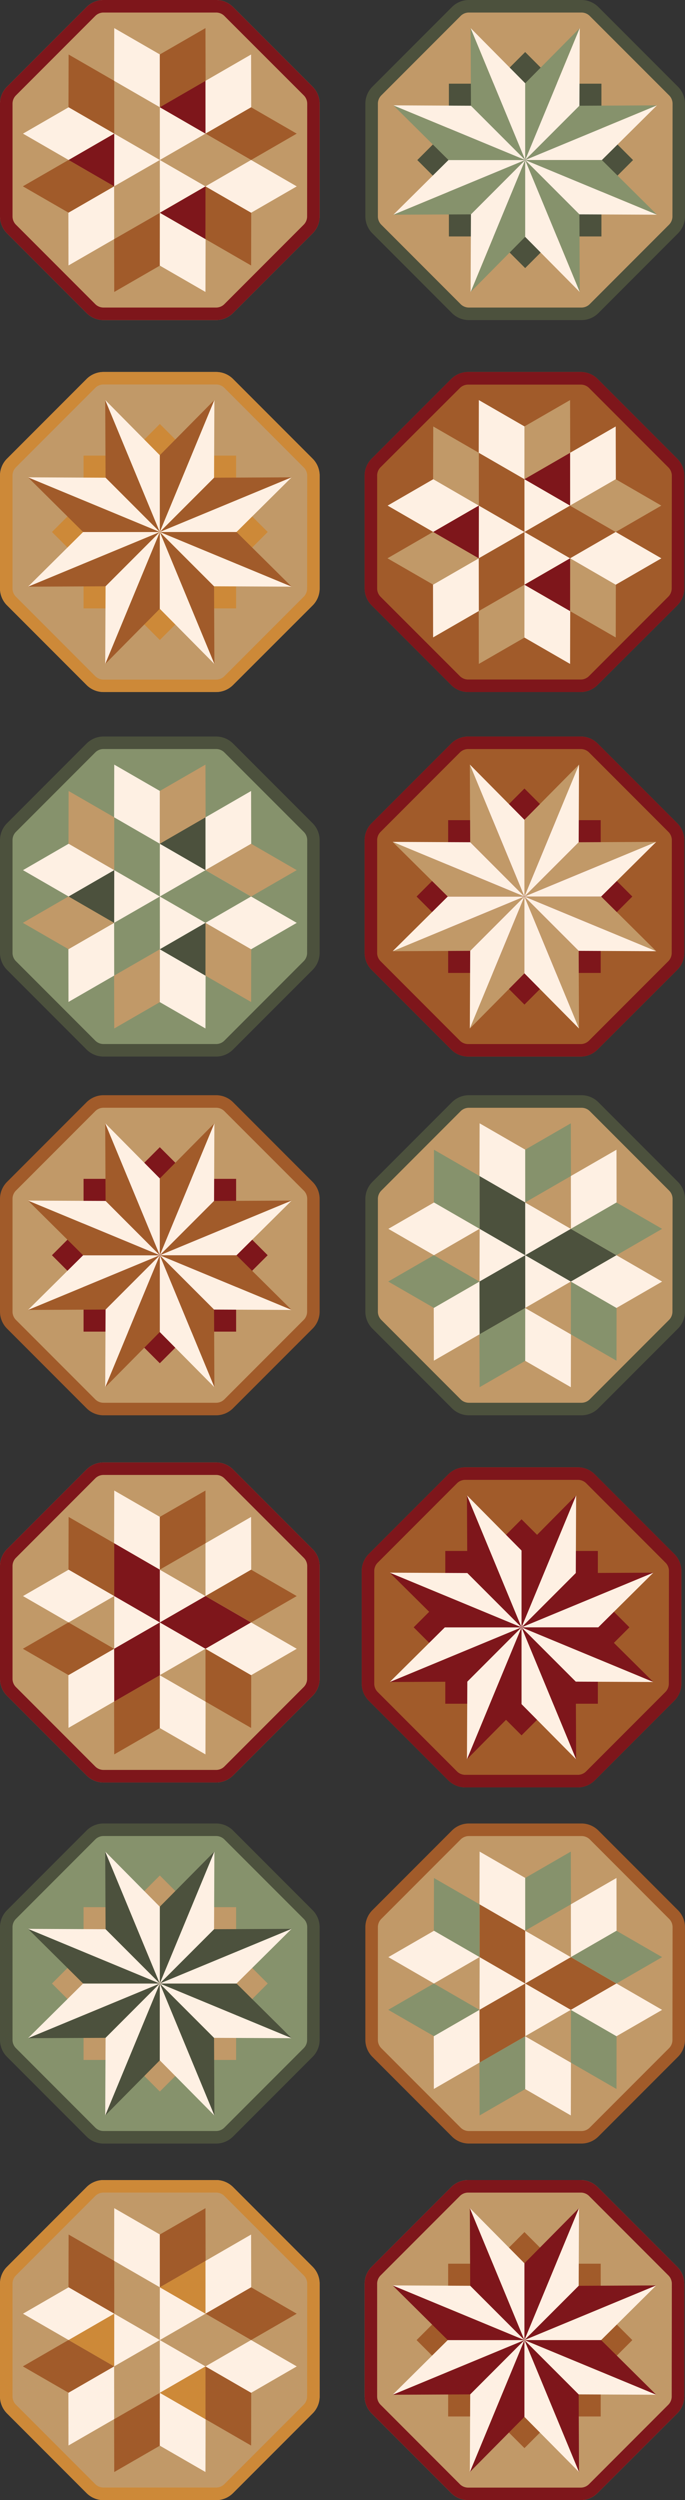 <svg xmlns="http://www.w3.org/2000/svg" viewBox="0 0 204.04 743.64"><rect x="0" y="0" width="204.04" height="743.64" fill="#333333" stroke="none"/><defs><style>.cls-1{fill:#a15b2a;}.cls-2{fill:#7e161b;}.cls-3{fill:none;stroke:#231f20;stroke-miterlimit:10;stroke-width:0.12px;}.cls-4{fill:#fef0e3;}.cls-5{fill:#c19968;}.cls-6{fill:#cd8938;}.cls-7{fill:#86926c;}.cls-8{fill:#4c513d;}</style></defs><title>hasbaya-patron</title><g id="Capa_2" data-name="Capa 2"><g id="Layer_1" data-name="Layer 1"><path class="cls-1" d="M107.75,500.77V467.31a7.16,7.16,0,0,1,2.11-5.1l23.66-23.66a7.17,7.17,0,0,1,5.1-2.11h33.46a7.17,7.17,0,0,1,5.1,2.11l23.66,23.66a7.16,7.16,0,0,1,2.11,5.1v33.46a7.16,7.16,0,0,1-2.11,5.1l-23.66,23.66a7.16,7.16,0,0,1-5.1,2.11H138.62a7.16,7.16,0,0,1-5.1-2.11l-23.66-23.66A7.16,7.16,0,0,1,107.75,500.77Z"/><path class="cls-2" d="M107.75,500.77V467.31a7.16,7.16,0,0,1,2.11-5.1l23.66-23.66a7.17,7.17,0,0,1,5.1-2.11h33.46a7.17,7.17,0,0,1,5.1,2.11l23.66,23.66a7.16,7.16,0,0,1,2.11,5.1v33.46a7.16,7.16,0,0,1-2.11,5.1l-23.66,23.66a7.16,7.16,0,0,1-5.1,2.11H138.62a7.16,7.16,0,0,1-5.1-2.11l-23.66-23.66A7.16,7.16,0,0,1,107.75,500.77Zm91.51-33.46a3.49,3.49,0,0,0-1-2.48l-23.66-23.66a3.49,3.49,0,0,0-2.48-1H138.62a3.49,3.49,0,0,0-2.48,1l-23.66,23.66a3.49,3.49,0,0,0-1,2.48v33.46a3.49,3.49,0,0,0,1,2.48l23.66,23.66a3.49,3.49,0,0,0,2.48,1h33.46a3.49,3.49,0,0,0,2.48-1l23.66-23.66a3.49,3.49,0,0,0,1-2.48Z"/><polygon class="cls-3" points="178.2 493.5 178.2 484.04 178.2 474.58 164.82 461.19 145.89 461.19 132.51 474.58 132.51 484.04 132.51 493.5 139.2 500.19 145.89 506.88 155.35 506.88 164.82 506.88 171.51 500.19 178.2 493.5"/><rect class="cls-2" x="132.63" y="461.32" width="45.44" height="45.44" transform="translate(607.47 716.45) rotate(135)"/><rect class="cls-2" x="132.63" y="461.32" width="45.44" height="45.44" transform="translate(310.71 968.08) rotate(180)"/><polygon class="cls-2" points="178.2 484.04 194.61 500.3 155.35 484.04 178.2 484.04"/><polygon class="cls-2" points="171.51 500.19 155.35 484.04 171.61 523.29 171.51 500.19"/><polygon class="cls-2" points="155.35 506.88 155.35 484.04 139.09 523.29 155.35 506.88"/><polygon class="cls-2" points="139.2 500.19 116.1 500.3 155.35 484.04 139.2 500.19"/><polygon class="cls-4" points="194.61 500.3 171.51 500.19 155.35 484.04 194.61 500.3"/><polygon class="cls-4" points="171.61 523.29 155.35 506.88 155.35 484.04 171.61 523.29"/><polygon class="cls-4" points="139.09 523.29 139.2 500.19 155.35 484.04 139.09 523.29"/><polygon class="cls-4" points="116.1 500.3 132.51 484.04 155.35 484.04 116.1 500.3"/><polygon class="cls-2" points="132.51 484.04 116.1 467.78 155.35 484.04 132.51 484.04"/><polygon class="cls-2" points="139.2 467.89 155.35 484.04 139.09 444.78 139.2 467.89"/><polygon class="cls-2" points="155.35 461.19 155.35 484.04 171.61 444.78 155.35 461.19"/><polygon class="cls-2" points="171.51 467.89 194.61 467.78 155.35 484.04 171.51 467.89"/><polygon class="cls-4" points="116.1 467.78 139.2 467.89 155.35 484.04 116.1 467.78"/><polygon class="cls-4" points="139.09 444.78 155.35 461.19 155.35 484.04 139.09 444.78"/><polygon class="cls-4" points="171.61 444.78 171.51 467.89 155.35 484.04 171.61 444.78"/><polygon class="cls-4" points="194.61 467.78 178.2 484.04 155.35 484.04 194.61 467.78"/><path class="cls-5" d="M0,175V141.51a7.16,7.16,0,0,1,2.11-5.1l23.66-23.66a7.17,7.17,0,0,1,5.1-2.11H64.34a7.17,7.17,0,0,1,5.1,2.11L93.1,136.41a7.16,7.16,0,0,1,2.11,5.1V175a7.16,7.16,0,0,1-2.11,5.1L69.43,203.73a7.16,7.16,0,0,1-5.1,2.11H30.87a7.16,7.16,0,0,1-5.1-2.11L2.11,180.07A7.16,7.16,0,0,1,0,175Z"/><path class="cls-6" d="M0,175V141.51a7.16,7.16,0,0,1,2.11-5.1l23.66-23.66a7.17,7.17,0,0,1,5.1-2.11H64.34a7.17,7.17,0,0,1,5.1,2.11L93.1,136.41a7.16,7.16,0,0,1,2.11,5.1V175a7.16,7.16,0,0,1-2.11,5.1L69.43,203.73a7.16,7.16,0,0,1-5.1,2.11H30.87a7.16,7.16,0,0,1-5.1-2.11L2.11,180.07A7.16,7.16,0,0,1,0,175Zm91.51-33.46a3.49,3.49,0,0,0-1-2.48L66.82,115.36a3.49,3.49,0,0,0-2.48-1H30.87a3.49,3.49,0,0,0-2.48,1L4.73,139a3.49,3.49,0,0,0-1,2.48V175a3.49,3.49,0,0,0,1,2.48l23.66,23.66a3.49,3.49,0,0,0,2.48,1H64.34a3.49,3.49,0,0,0,2.48-1l23.66-23.66a3.49,3.49,0,0,0,1-2.48Z"/><polygon class="cls-3" points="70.45 167.7 70.45 158.24 70.45 148.78 57.07 135.4 38.14 135.4 24.76 148.78 24.76 158.24 24.76 167.7 31.45 174.39 38.14 181.08 47.6 181.08 57.07 181.08 63.76 174.39 70.45 167.7"/><rect class="cls-6" x="24.88" y="135.52" width="45.44" height="45.44" transform="translate(193.16 236.47) rotate(135)"/><rect class="cls-6" x="24.88" y="135.52" width="45.44" height="45.44" transform="translate(95.21 316.48) rotate(180)"/><polygon class="cls-1" points="70.45 158.24 86.86 174.5 47.6 158.24 70.45 158.24"/><polygon class="cls-1" points="63.76 174.39 47.6 158.24 63.86 197.5 63.76 174.39"/><polygon class="cls-1" points="47.6 181.08 47.6 158.24 31.34 197.5 47.6 181.08"/><polygon class="cls-1" points="31.45 174.39 8.35 174.5 47.6 158.24 31.45 174.39"/><polygon class="cls-4" points="86.86 174.5 63.76 174.39 47.6 158.24 86.86 174.5"/><polygon class="cls-4" points="63.86 197.5 47.6 181.08 47.6 158.24 63.86 197.5"/><polygon class="cls-4" points="31.34 197.5 31.45 174.39 47.6 158.24 31.34 197.5"/><polygon class="cls-4" points="8.35 174.5 24.76 158.24 47.6 158.24 8.35 174.5"/><polygon class="cls-1" points="24.76 158.24 8.35 141.98 47.6 158.24 24.76 158.24"/><polygon class="cls-1" points="31.45 142.09 47.6 158.24 31.34 118.98 31.45 142.09"/><polygon class="cls-1" points="47.6 135.4 47.6 158.24 63.86 118.98 47.6 135.4"/><polygon class="cls-1" points="63.76 142.09 86.86 141.98 47.6 158.24 63.76 142.09"/><polygon class="cls-4" points="8.35 141.98 31.45 142.09 47.6 158.24 8.35 141.98"/><polygon class="cls-4" points="31.34 118.98 47.6 135.4 47.6 158.24 31.34 118.98"/><polygon class="cls-4" points="63.86 118.98 63.76 142.09 47.6 158.24 63.86 118.98"/><polygon class="cls-4" points="86.86 141.98 70.45 158.24 47.6 158.24 86.86 141.98"/><path class="cls-1" d="M108.61,175V141.51a7.16,7.16,0,0,1,2.11-5.1l23.66-23.66a7.17,7.17,0,0,1,5.1-2.11h33.46a7.17,7.17,0,0,1,5.1,2.11l23.66,23.66a7.16,7.16,0,0,1,2.11,5.1V175a7.16,7.16,0,0,1-2.11,5.1L178,203.73a7.16,7.16,0,0,1-5.1,2.11H139.48a7.16,7.16,0,0,1-5.1-2.11l-23.66-23.66A7.16,7.16,0,0,1,108.61,175Z"/><path class="cls-2" d="M108.61,175V141.51a7.16,7.16,0,0,1,2.11-5.1l23.66-23.66a7.17,7.17,0,0,1,5.1-2.11h33.46a7.17,7.17,0,0,1,5.1,2.11l23.66,23.66a7.16,7.16,0,0,1,2.11,5.1V175a7.16,7.16,0,0,1-2.11,5.1L178,203.73a7.16,7.16,0,0,1-5.1,2.11H139.48a7.16,7.16,0,0,1-5.1-2.11l-23.66-23.66A7.16,7.16,0,0,1,108.61,175Zm91.51-33.46a3.49,3.49,0,0,0-1-2.48l-23.66-23.66a3.49,3.49,0,0,0-2.48-1H139.48a3.49,3.49,0,0,0-2.48,1L113.34,139a3.49,3.49,0,0,0-1,2.48V175a3.49,3.49,0,0,0,1,2.48L137,201.12a3.49,3.49,0,0,0,2.48,1h33.46a3.49,3.49,0,0,0,2.48-1l23.66-23.66a3.49,3.49,0,0,0,1-2.48Z"/><polygon class="cls-4" points="142.63 134.69 183.41 158.23 142.61 181.75 142.63 134.69"/><polygon class="cls-1" points="156.23 173.93 142.63 181.77 142.6 166.06 156.22 158.23 156.23 173.93"/><polygon class="cls-5" points="156.23 189.64 142.63 197.48 142.6 181.77 156.22 173.94 156.23 189.64"/><polygon class="cls-4" points="142.61 181.75 129.01 189.59 128.98 173.88 142.6 166.06 142.61 181.75"/><polygon class="cls-4" points="156.21 189.64 169.81 197.48 169.85 181.77 156.22 173.94 156.21 189.64"/><polygon class="cls-5" points="169.81 181.77 183.41 189.61 183.44 173.9 169.82 166.07 169.81 181.77"/><polygon class="cls-4" points="156.23 126.84 142.63 119 142.6 134.71 156.22 142.53 156.23 126.84"/><polygon class="cls-5" points="142.65 134.69 129.05 126.85 129.01 142.56 142.63 150.39 142.65 134.69"/><polygon class="cls-5" points="156.21 126.84 169.81 119 169.85 134.71 156.22 142.53 156.21 126.84"/><polygon class="cls-1" points="142.63 134.69 156.22 142.54 156.22 158.23 142.63 150.39 142.63 134.69"/><polygon class="cls-1" points="183.4 158.23 169.82 166.07 156.22 158.23 169.81 150.39 183.4 158.23"/><polygon class="cls-4" points="197 166.07 183.41 173.92 169.82 166.07 183.41 158.23 197 166.07"/><polygon class="cls-4" points="169.8 134.69 183.4 126.85 183.44 142.56 169.81 150.39 169.8 134.69"/><polygon class="cls-5" points="196.99 150.39 183.41 142.54 169.81 150.39 183.41 158.23 196.99 150.39"/><polygon class="cls-5" points="142.6 166.06 129.02 173.9 115.42 166.06 129.01 158.21 142.6 166.06"/><polygon class="cls-4" points="142.63 150.39 129.05 158.23 115.46 150.39 129.05 142.54 142.63 150.39"/><polygon class="cls-2" points="169.82 166.07 156.23 173.93 169.81 181.77 169.82 166.07"/><polygon class="cls-2" points="142.63 150.39 129.05 158.23 142.6 166.06 142.63 150.39"/><polygon class="cls-2" points="169.81 150.39 156.22 142.54 169.81 134.69 169.81 150.39"/><path class="cls-5" d="M0,712.77V679.31a7.16,7.16,0,0,1,2.11-5.1l23.66-23.66a7.17,7.17,0,0,1,5.1-2.11H64.34a7.17,7.17,0,0,1,5.1,2.11L93.1,674.21a7.16,7.16,0,0,1,2.11,5.1v33.46a7.16,7.16,0,0,1-2.11,5.1L69.43,741.53a7.16,7.16,0,0,1-5.1,2.11H30.87a7.16,7.16,0,0,1-5.1-2.11L2.11,717.87A7.16,7.16,0,0,1,0,712.77Z"/><path class="cls-6" d="M0,712.77V679.31a7.16,7.16,0,0,1,2.11-5.1l23.66-23.66a7.17,7.17,0,0,1,5.1-2.11H64.34a7.17,7.17,0,0,1,5.1,2.11L93.1,674.21a7.16,7.16,0,0,1,2.11,5.1v33.46a7.16,7.16,0,0,1-2.11,5.1L69.43,741.53a7.16,7.16,0,0,1-5.1,2.11H30.87a7.16,7.16,0,0,1-5.1-2.11L2.11,717.87A7.16,7.16,0,0,1,0,712.77Zm91.51-33.46a3.49,3.49,0,0,0-1-2.48L66.82,653.16a3.49,3.49,0,0,0-2.48-1H30.87a3.49,3.49,0,0,0-2.48,1L4.73,676.82a3.49,3.49,0,0,0-1,2.48v33.46a3.49,3.49,0,0,0,1,2.48l23.66,23.66a3.49,3.49,0,0,0,2.48,1H64.34a3.49,3.49,0,0,0,2.48-1l23.66-23.66a3.49,3.49,0,0,0,1-2.48Z"/><polygon class="cls-4" points="34.03 672.49 74.8 696.03 34 719.55 34.03 672.49"/><polygon class="cls-5" points="47.63 711.73 34.03 719.57 33.99 703.86 47.61 696.03 47.63 711.73"/><polygon class="cls-1" points="47.63 727.44 34.03 735.28 33.99 719.57 47.61 711.74 47.63 727.44"/><polygon class="cls-4" points="34 719.55 20.4 727.39 20.37 711.68 33.99 703.86 34 719.55"/><polygon class="cls-4" points="47.6 727.44 61.2 735.28 61.24 719.57 47.62 711.74 47.6 727.44"/><polygon class="cls-1" points="61.2 719.57 74.8 727.41 74.83 711.7 61.21 703.87 61.2 719.57"/><polygon class="cls-4" points="47.63 664.64 34.03 656.8 33.99 672.51 47.61 680.33 47.63 664.64"/><polygon class="cls-1" points="34.04 672.49 20.44 664.65 20.4 680.36 34.03 688.19 34.04 672.49"/><polygon class="cls-1" points="47.6 664.64 61.2 656.8 61.24 672.51 47.62 680.33 47.6 664.64"/><polygon class="cls-5" points="34.03 672.49 47.61 680.34 47.61 696.03 34.03 688.19 34.03 672.49"/><polygon class="cls-5" points="74.79 696.03 61.21 703.87 47.61 696.03 61.21 688.19 74.79 696.03"/><polygon class="cls-4" points="88.39 703.87 74.8 711.72 61.21 703.87 74.8 696.03 88.39 703.87"/><polygon class="cls-4" points="61.2 672.49 74.79 664.65 74.83 680.36 61.2 688.19 61.2 672.49"/><polygon class="cls-1" points="88.38 688.19 74.8 680.34 61.21 688.19 74.8 696.03 88.38 688.19"/><polygon class="cls-1" points="33.99 703.86 20.41 711.7 6.81 703.86 20.41 696.01 33.99 703.86"/><polygon class="cls-4" points="34.03 688.19 20.44 696.03 6.85 688.19 20.44 680.34 34.03 688.19"/><polygon class="cls-6" points="61.21 703.87 47.63 711.73 61.2 719.57 61.21 703.87"/><polygon class="cls-6" points="34.03 688.19 20.44 696.03 33.99 703.86 34.03 688.19"/><polygon class="cls-6" points="61.21 688.19 47.61 680.34 61.2 672.49 61.21 688.19"/><path class="cls-1" d="M108.61,283.4V249.94a7.16,7.16,0,0,1,2.11-5.1l23.66-23.66a7.17,7.17,0,0,1,5.1-2.11h33.46a7.17,7.17,0,0,1,5.1,2.11l23.66,23.66a7.16,7.16,0,0,1,2.11,5.1V283.4a7.16,7.16,0,0,1-2.11,5.1L178,312.16a7.16,7.16,0,0,1-5.1,2.11H139.48a7.16,7.16,0,0,1-5.1-2.11L110.72,288.5A7.16,7.16,0,0,1,108.61,283.4Z"/><path class="cls-2" d="M108.61,283.4V249.94a7.16,7.16,0,0,1,2.11-5.1l23.66-23.66a7.17,7.17,0,0,1,5.1-2.11h33.46a7.17,7.17,0,0,1,5.1,2.11l23.66,23.66a7.16,7.16,0,0,1,2.11,5.1V283.4a7.16,7.16,0,0,1-2.11,5.1L178,312.16a7.16,7.16,0,0,1-5.1,2.11H139.48a7.16,7.16,0,0,1-5.1-2.11L110.72,288.5A7.16,7.16,0,0,1,108.61,283.4Zm91.51-33.46a3.49,3.49,0,0,0-1-2.48l-23.66-23.66a3.49,3.49,0,0,0-2.48-1H139.48a3.49,3.49,0,0,0-2.48,1l-23.66,23.66a3.49,3.49,0,0,0-1,2.48V283.4a3.49,3.49,0,0,0,1,2.48L137,309.55a3.49,3.49,0,0,0,2.48,1h33.46a3.49,3.49,0,0,0,2.48-1l23.66-23.66a3.49,3.49,0,0,0,1-2.48Z"/><polygon class="cls-3" points="179.06 276.13 179.06 266.67 179.06 257.21 165.68 243.83 146.75 243.83 133.37 257.21 133.37 266.67 133.37 276.13 140.06 282.82 146.75 289.51 156.21 289.51 165.68 289.51 172.37 282.82 179.06 276.13"/><rect class="cls-2" x="133.49" y="243.95" width="45.44" height="45.44" transform="translate(455.24 344.78) rotate(135)"/><rect class="cls-2" x="133.49" y="243.95" width="45.44" height="45.44" transform="translate(312.42 533.34) rotate(180)"/><polygon class="cls-5" points="179.06 266.67 195.47 282.93 156.21 266.67 179.06 266.67"/><polygon class="cls-5" points="172.37 282.82 156.21 266.67 172.47 305.93 172.37 282.82"/><polygon class="cls-5" points="156.21 289.51 156.21 266.67 139.95 305.93 156.21 289.51"/><polygon class="cls-5" points="140.06 282.82 116.96 282.93 156.21 266.67 140.06 282.82"/><polygon class="cls-4" points="195.47 282.93 172.37 282.82 156.21 266.67 195.47 282.93"/><polygon class="cls-4" points="172.47 305.93 156.21 289.51 156.21 266.67 172.47 305.93"/><polygon class="cls-4" points="139.95 305.93 140.06 282.82 156.21 266.67 139.95 305.93"/><polygon class="cls-4" points="116.96 282.93 133.37 266.67 156.21 266.67 116.96 282.93"/><polygon class="cls-5" points="133.37 266.67 116.96 250.41 156.21 266.67 133.37 266.67"/><polygon class="cls-5" points="140.06 250.52 156.21 266.67 139.95 227.41 140.06 250.52"/><polygon class="cls-5" points="156.21 243.83 156.21 266.67 172.47 227.41 156.21 243.83"/><polygon class="cls-5" points="172.37 250.52 195.47 250.41 156.21 266.67 172.37 250.52"/><polygon class="cls-4" points="116.96 250.41 140.06 250.52 156.21 266.67 116.96 250.41"/><polygon class="cls-4" points="139.95 227.41 156.21 243.83 156.21 266.67 139.95 227.41"/><polygon class="cls-4" points="172.47 227.41 172.37 250.52 156.21 266.67 172.47 227.41"/><polygon class="cls-4" points="195.47 250.41 179.06 266.67 156.21 266.67 195.47 250.41"/><path class="cls-5" d="M0,64.34V30.87a7.16,7.16,0,0,1,2.11-5.1L25.77,2.11A7.17,7.17,0,0,1,30.87,0H64.34a7.17,7.17,0,0,1,5.1,2.11L93.1,25.77a7.16,7.16,0,0,1,2.11,5.1V64.34a7.16,7.16,0,0,1-2.11,5.1L69.43,93.1a7.16,7.16,0,0,1-5.1,2.11H30.87a7.16,7.16,0,0,1-5.1-2.11L2.11,69.43A7.16,7.16,0,0,1,0,64.34Z"/><path class="cls-2" d="M0,64.34V30.87a7.16,7.16,0,0,1,2.11-5.1L25.77,2.11A7.17,7.17,0,0,1,30.87,0H64.34a7.17,7.17,0,0,1,5.1,2.11L93.1,25.77a7.16,7.16,0,0,1,2.11,5.1V64.34a7.16,7.16,0,0,1-2.11,5.1L69.43,93.1a7.16,7.16,0,0,1-5.1,2.11H30.87a7.16,7.16,0,0,1-5.1-2.11L2.11,69.43A7.16,7.16,0,0,1,0,64.34ZM91.51,30.87a3.49,3.49,0,0,0-1-2.48L66.82,4.73a3.49,3.49,0,0,0-2.48-1H30.87a3.49,3.49,0,0,0-2.48,1L4.73,28.39a3.49,3.49,0,0,0-1,2.48V64.34a3.49,3.49,0,0,0,1,2.48L28.39,90.48a3.49,3.49,0,0,0,2.48,1H64.34a3.49,3.49,0,0,0,2.48-1L90.48,66.82a3.49,3.49,0,0,0,1-2.48Z"/><polygon class="cls-4" points="34.03 24.06 74.8 47.59 34 71.12 34.03 24.06"/><polygon class="cls-5" points="47.63 63.29 34.03 71.13 33.99 55.42 47.61 47.59 47.63 63.29"/><polygon class="cls-1" points="47.63 79 34.03 86.84 33.99 71.13 47.61 63.31 47.63 79"/><polygon class="cls-4" points="34 71.12 20.4 78.96 20.37 63.24 33.99 55.42 34 71.12"/><polygon class="cls-4" points="47.6 79 61.2 86.84 61.24 71.13 47.62 63.31 47.6 79"/><polygon class="cls-1" points="61.2 71.13 74.8 78.97 74.83 63.26 61.21 55.44 61.2 71.13"/><polygon class="cls-4" points="47.63 16.2 34.03 8.36 33.99 24.07 47.61 31.9 47.63 16.2"/><polygon class="cls-1" points="34.04 24.06 20.44 16.22 20.4 31.93 34.03 39.75 34.04 24.06"/><polygon class="cls-1" points="47.6 16.2 61.2 8.36 61.24 24.07 47.62 31.9 47.6 16.2"/><polygon class="cls-5" points="34.03 24.06 47.61 31.9 47.61 47.59 34.03 39.75 34.03 24.06"/><polygon class="cls-5" points="74.79 47.59 61.21 55.44 47.61 47.59 61.21 39.75 74.79 47.59"/><polygon class="cls-4" points="88.39 55.44 74.8 63.28 61.21 55.44 74.8 47.59 88.39 55.44"/><polygon class="cls-4" points="61.2 24.05 74.79 16.21 74.83 31.93 61.2 39.75 61.2 24.05"/><polygon class="cls-1" points="88.38 39.75 74.8 31.91 61.21 39.75 74.8 47.59 88.38 39.75"/><polygon class="cls-1" points="33.99 55.42 20.41 63.26 6.81 55.42 20.41 47.58 33.99 55.42"/><polygon class="cls-4" points="34.03 39.75 20.44 47.59 6.85 39.75 20.44 31.91 34.03 39.75"/><polygon class="cls-2" points="61.21 55.44 47.63 63.29 61.2 71.13 61.21 55.44"/><polygon class="cls-2" points="34.03 39.75 20.44 47.59 33.99 55.42 34.03 39.75"/><polygon class="cls-2" points="61.21 39.75 47.61 31.9 61.2 24.06 61.21 39.75"/><path class="cls-7" d="M1.1,606.33V573.64a7,7,0,0,1,2.06-5l23.11-23.11a7,7,0,0,1,5-2.06H63.95a7,7,0,0,1,5,2.06L92,568.66a7,7,0,0,1,2.06,5v32.69a7,7,0,0,1-2.06,5L68.93,634.42a7,7,0,0,1-5,2.06H31.26a7,7,0,0,1-5-2.06L3.16,611.31A7,7,0,0,1,1.1,606.33Z"/><path class="cls-8" d="M0,606.72V573.25a7.16,7.16,0,0,1,2.11-5.1l23.66-23.66a7.17,7.17,0,0,1,5.1-2.11H64.34a7.17,7.17,0,0,1,5.1,2.11L93.1,568.15a7.16,7.16,0,0,1,2.11,5.1v33.46a7.16,7.16,0,0,1-2.11,5.1L69.43,635.48a7.16,7.16,0,0,1-5.1,2.11H30.87a7.16,7.16,0,0,1-5.1-2.11L2.11,611.81A7.16,7.16,0,0,1,0,606.72Zm91.51-33.46a3.49,3.49,0,0,0-1-2.48L66.82,547.11a3.49,3.49,0,0,0-2.48-1H30.87a3.49,3.49,0,0,0-2.48,1L4.73,570.77a3.49,3.49,0,0,0-1,2.48v33.46a3.49,3.49,0,0,0,1,2.48l23.66,23.66a3.49,3.49,0,0,0,2.48,1H64.34a3.49,3.49,0,0,0,2.48-1L90.48,609.2a3.49,3.49,0,0,0,1-2.48Z"/><polygon class="cls-3" points="70.45 599.45 70.45 589.98 70.45 580.52 57.07 567.14 38.14 567.14 24.76 580.52 24.76 589.98 24.76 599.45 31.45 606.14 38.14 612.83 47.6 612.83 57.07 612.83 63.76 606.14 70.45 599.45"/><rect class="cls-5" x="24.88" y="567.26" width="45.44" height="45.44" transform="translate(498.45 973.5) rotate(135)"/><rect class="cls-5" x="24.88" y="567.26" width="45.44" height="45.44" transform="translate(95.21 1179.97) rotate(180)"/><polygon class="cls-8" points="70.45 589.98 86.86 606.24 47.6 589.98 70.45 589.98"/><polygon class="cls-8" points="63.76 606.14 47.6 589.98 63.86 629.24 63.76 606.14"/><polygon class="cls-8" points="47.6 612.83 47.6 589.98 31.34 629.24 47.6 612.83"/><polygon class="cls-8" points="31.45 606.14 8.35 606.24 47.6 589.98 31.45 606.14"/><polygon class="cls-4" points="86.86 606.24 63.76 606.14 47.6 589.98 86.86 606.24"/><polygon class="cls-4" points="63.86 629.24 47.6 612.83 47.6 589.98 63.86 629.24"/><polygon class="cls-4" points="31.34 629.24 31.45 606.14 47.6 589.98 31.34 629.24"/><polygon class="cls-4" points="8.35 606.24 24.76 589.98 47.6 589.98 8.35 606.24"/><polygon class="cls-8" points="24.76 589.98 8.35 573.72 47.6 589.98 24.76 589.98"/><polygon class="cls-8" points="31.45 573.83 47.6 589.98 31.34 550.73 31.45 573.83"/><polygon class="cls-8" points="47.6 567.14 47.6 589.98 63.86 550.73 47.6 567.14"/><polygon class="cls-8" points="63.76 573.83 86.86 573.72 47.6 589.98 63.76 573.83"/><polygon class="cls-4" points="8.35 573.72 31.45 573.83 47.6 589.98 8.35 573.72"/><polygon class="cls-4" points="31.34 550.73 47.6 567.14 47.6 589.98 31.34 550.73"/><polygon class="cls-4" points="63.86 550.73 63.76 573.83 47.6 589.98 63.86 550.73"/><polygon class="cls-4" points="86.86 573.72 70.45 589.98 47.6 589.98 86.86 573.72"/><path class="cls-7" d="M1.25,283V250.38a7,7,0,0,1,2.06-5l23-23a7,7,0,0,1,5-2.06H63.9a7,7,0,0,1,5,2.06l23,23a7,7,0,0,1,2.06,5V283a7,7,0,0,1-2.06,5l-23,23a7,7,0,0,1-5,2.06H31.31a7,7,0,0,1-5-2.06l-23-23A7,7,0,0,1,1.25,283Z"/><path class="cls-8" d="M0,283.4V249.94a7.16,7.16,0,0,1,2.11-5.1l23.66-23.66a7.17,7.17,0,0,1,5.1-2.11H64.34a7.17,7.17,0,0,1,5.1,2.11L93.1,244.84a7.16,7.16,0,0,1,2.11,5.1V283.4a7.16,7.16,0,0,1-2.11,5.1L69.43,312.16a7.16,7.16,0,0,1-5.1,2.11H30.87a7.16,7.16,0,0,1-5.1-2.11L2.11,288.5A7.16,7.16,0,0,1,0,283.4Zm91.51-33.46a3.49,3.49,0,0,0-1-2.48L66.82,223.79a3.49,3.49,0,0,0-2.48-1H30.87a3.49,3.49,0,0,0-2.48,1L4.73,247.45a3.49,3.49,0,0,0-1,2.48V283.4a3.49,3.49,0,0,0,1,2.48l23.66,23.66a3.49,3.49,0,0,0,2.48,1H64.34a3.49,3.49,0,0,0,2.48-1l23.66-23.66a3.49,3.49,0,0,0,1-2.48Z"/><polygon class="cls-4" points="34.03 243.12 74.8 266.66 34 290.18 34.03 243.12"/><polygon class="cls-7" points="47.63 282.36 34.03 290.2 33.99 274.49 47.61 266.66 47.63 282.36"/><polygon class="cls-5" points="47.63 298.07 34.03 305.91 33.99 290.2 47.61 282.37 47.63 298.07"/><polygon class="cls-4" points="34 290.18 20.4 298.02 20.37 282.31 33.99 274.49 34 290.18"/><polygon class="cls-4" points="47.6 298.07 61.2 305.91 61.24 290.2 47.62 282.37 47.6 298.07"/><polygon class="cls-5" points="61.2 290.2 74.8 298.04 74.83 282.33 61.21 274.5 61.2 290.2"/><polygon class="cls-4" points="47.63 235.27 34.03 227.43 33.99 243.14 47.61 250.96 47.63 235.27"/><polygon class="cls-5" points="34.04 243.12 20.44 235.28 20.4 250.99 34.03 258.82 34.04 243.12"/><polygon class="cls-5" points="47.6 235.27 61.2 227.43 61.24 243.14 47.62 250.96 47.6 235.27"/><polygon class="cls-7" points="34.03 243.12 47.61 250.97 47.61 266.66 34.03 258.82 34.03 243.12"/><polygon class="cls-7" points="74.79 266.66 61.21 274.5 47.61 266.66 61.21 258.82 74.79 266.66"/><polygon class="cls-4" points="88.39 274.5 74.8 282.35 61.21 274.5 74.8 266.66 88.39 274.5"/><polygon class="cls-4" points="61.2 243.12 74.79 235.28 74.83 250.99 61.2 258.82 61.2 243.12"/><polygon class="cls-5" points="88.38 258.82 74.8 250.97 61.21 258.82 74.8 266.66 88.38 258.82"/><polygon class="cls-5" points="33.99 274.49 20.41 282.33 6.81 274.49 20.41 266.64 33.99 274.49"/><polygon class="cls-4" points="34.03 258.82 20.44 266.66 6.85 258.82 20.44 250.97 34.03 258.82"/><polygon class="cls-8" points="61.21 274.5 47.63 282.36 61.2 290.2 61.21 274.5"/><polygon class="cls-8" points="34.03 258.82 20.44 266.66 33.99 274.49 34.03 258.82"/><polygon class="cls-8" points="61.21 258.82 47.61 250.97 61.2 243.12 61.21 258.82"/><path class="cls-5" d="M0,499.32V465.86a7.16,7.16,0,0,1,2.11-5.1L25.77,437.1a7.17,7.17,0,0,1,5.1-2.11H64.34a7.17,7.17,0,0,1,5.1,2.11L93.1,460.76a7.16,7.16,0,0,1,2.11,5.1v33.46a7.16,7.16,0,0,1-2.11,5.1L69.43,528.08a7.16,7.16,0,0,1-5.1,2.11H30.87a7.16,7.16,0,0,1-5.1-2.11L2.11,504.42A7.16,7.16,0,0,1,0,499.32Z"/><path class="cls-2" d="M0,499.32V465.86a7.16,7.16,0,0,1,2.11-5.1L25.77,437.1a7.17,7.17,0,0,1,5.1-2.11H64.34a7.17,7.17,0,0,1,5.1,2.11L93.1,460.76a7.16,7.16,0,0,1,2.11,5.1v33.46a7.16,7.16,0,0,1-2.11,5.1L69.43,528.08a7.16,7.16,0,0,1-5.1,2.11H30.87a7.16,7.16,0,0,1-5.1-2.11L2.11,504.42A7.16,7.16,0,0,1,0,499.32Zm91.51-33.46a3.49,3.49,0,0,0-1-2.48L66.82,439.71a3.49,3.49,0,0,0-2.48-1H30.87a3.49,3.49,0,0,0-2.48,1L4.73,463.37a3.49,3.49,0,0,0-1,2.48v33.46a3.49,3.49,0,0,0,1,2.48l23.66,23.66a3.49,3.49,0,0,0,2.48,1H64.34a3.49,3.49,0,0,0,2.48-1l23.66-23.66a3.49,3.49,0,0,0,1-2.48Z"/><polygon class="cls-4" points="34.03 459.04 74.8 482.58 34 506.1 34.03 459.04"/><polygon class="cls-2" points="47.63 498.28 34.03 506.12 33.99 490.41 47.61 482.58 47.63 498.28"/><polygon class="cls-1" points="47.63 513.99 34.03 521.83 33.99 506.12 47.61 498.29 47.63 513.99"/><polygon class="cls-4" points="34 506.1 20.4 513.94 20.37 498.23 33.99 490.41 34 506.1"/><polygon class="cls-4" points="47.6 513.99 61.2 521.83 61.24 506.12 47.62 498.29 47.6 513.99"/><polygon class="cls-1" points="61.2 506.12 74.8 513.96 74.83 498.25 61.21 490.42 61.2 506.12"/><polygon class="cls-4" points="47.63 451.19 34.03 443.35 33.99 459.06 47.61 466.88 47.63 451.19"/><polygon class="cls-1" points="34.04 459.04 20.44 451.2 20.4 466.91 34.03 474.74 34.04 459.04"/><polygon class="cls-1" points="47.6 451.19 61.2 443.35 61.24 459.06 47.62 466.88 47.6 451.19"/><polygon class="cls-2" points="34.03 459.04 47.61 466.89 47.61 482.58 34.03 474.74 34.03 459.04"/><polygon class="cls-2" points="74.79 482.58 61.21 490.42 47.61 482.58 61.21 474.74 74.79 482.58"/><polygon class="cls-4" points="88.39 490.42 74.8 498.27 61.21 490.42 74.8 482.58 88.39 490.42"/><polygon class="cls-4" points="61.2 459.04 74.79 451.2 74.83 466.91 61.2 474.74 61.2 459.04"/><polygon class="cls-1" points="88.38 474.74 74.8 466.89 61.21 474.74 74.8 482.58 88.38 474.74"/><polygon class="cls-1" points="33.99 490.41 20.41 498.25 6.81 490.41 20.41 482.56 33.99 490.41"/><polygon class="cls-4" points="34.03 474.74 20.44 482.58 6.85 474.74 20.44 466.89 34.03 474.74"/><polygon class="cls-5" points="61.21 490.42 47.63 498.28 61.2 506.12 61.21 490.42"/><polygon class="cls-5" points="34.03 474.74 20.44 482.58 33.99 490.41 34.03 474.74"/><polygon class="cls-5" points="61.21 474.74 47.61 466.89 61.2 459.04 61.21 474.74"/><path class="cls-5" d="M1.1,389.71V357a7,7,0,0,1,2.06-5l23.11-23.11a7,7,0,0,1,5-2.06H63.95a7,7,0,0,1,5,2.06L92,352a7,7,0,0,1,2.06,5v32.69a7,7,0,0,1-2.06,5L68.93,417.81a7,7,0,0,1-5,2.06H31.26a7,7,0,0,1-5-2.06L3.16,394.69A7,7,0,0,1,1.1,389.71Z"/><path class="cls-1" d="M0,390.1V356.63a7.16,7.16,0,0,1,2.11-5.1l23.66-23.66a7.17,7.17,0,0,1,5.1-2.11H64.34a7.17,7.17,0,0,1,5.1,2.11L93.1,351.53a7.16,7.16,0,0,1,2.11,5.1V390.1a7.16,7.16,0,0,1-2.11,5.1L69.43,418.86a7.16,7.16,0,0,1-5.1,2.11H30.87a7.16,7.16,0,0,1-5.1-2.11L2.11,395.2A7.16,7.16,0,0,1,0,390.1Zm91.51-33.46a3.49,3.49,0,0,0-1-2.48L66.82,330.49a3.49,3.49,0,0,0-2.48-1H30.87a3.49,3.49,0,0,0-2.48,1L4.73,354.15a3.49,3.49,0,0,0-1,2.48V390.1a3.49,3.49,0,0,0,1,2.48l23.66,23.66a3.49,3.49,0,0,0,2.48,1H64.34a3.49,3.49,0,0,0,2.48-1l23.66-23.66a3.49,3.49,0,0,0,1-2.48Z"/><polygon class="cls-3" points="70.45 382.83 70.45 373.37 70.45 363.9 57.07 350.52 38.14 350.52 24.76 363.9 24.76 373.37 24.76 382.83 31.45 389.52 38.14 396.21 47.6 396.21 57.07 396.21 63.76 389.52 70.45 382.83"/><rect class="cls-2" x="24.88" y="350.65" width="45.44" height="45.44" transform="translate(345.27 603.71) rotate(135)"/><rect class="cls-2" x="24.88" y="350.65" width="45.44" height="45.44" transform="translate(95.21 746.73) rotate(180)"/><polygon class="cls-1" points="70.45 373.37 86.86 389.63 47.6 373.37 70.45 373.37"/><polygon class="cls-1" points="63.76 389.52 47.6 373.37 63.86 412.62 63.76 389.52"/><polygon class="cls-1" points="47.6 396.21 47.6 373.37 31.34 412.62 47.6 396.21"/><polygon class="cls-1" points="31.45 389.52 8.35 389.63 47.6 373.37 31.45 389.52"/><polygon class="cls-4" points="86.86 389.63 63.76 389.52 47.6 373.37 86.86 389.63"/><polygon class="cls-4" points="63.86 412.62 47.6 396.21 47.6 373.37 63.86 412.62"/><polygon class="cls-4" points="31.34 412.62 31.45 389.52 47.6 373.37 31.34 412.62"/><polygon class="cls-4" points="8.35 389.63 24.76 373.37 47.6 373.37 8.35 389.63"/><polygon class="cls-1" points="24.76 373.37 8.35 357.11 47.6 373.37 24.76 373.37"/><polygon class="cls-1" points="31.45 357.21 47.6 373.37 31.34 334.11 31.45 357.21"/><polygon class="cls-1" points="47.6 350.52 47.6 373.37 63.86 334.11 47.6 350.52"/><polygon class="cls-1" points="63.76 357.21 86.86 357.11 47.6 373.37 63.76 357.21"/><polygon class="cls-4" points="8.35 357.11 31.45 357.21 47.6 373.37 8.35 357.11"/><polygon class="cls-4" points="31.34 334.11 47.6 350.52 47.6 373.37 31.34 334.11"/><polygon class="cls-4" points="63.86 334.11 63.76 357.21 47.6 373.37 63.86 334.11"/><polygon class="cls-4" points="86.86 357.11 70.45 373.37 47.6 373.37 86.86 357.11"/><path class="cls-5" d="M110.08,606.28V573.69a7,7,0,0,1,2.06-5l23-23a7,7,0,0,1,5-2.06h32.59a7,7,0,0,1,5,2.06l23,23a7,7,0,0,1,2.06,5v32.59a7,7,0,0,1-2.06,5l-23,23a7,7,0,0,1-5,2.06H140.14a7,7,0,0,1-5-2.06l-23-23A7,7,0,0,1,110.08,606.28Z"/><path class="cls-1" d="M108.83,606.72V573.25a7.16,7.16,0,0,1,2.11-5.1l23.66-23.66a7.17,7.17,0,0,1,5.1-2.11h33.46a7.17,7.17,0,0,1,5.1,2.11l23.66,23.66a7.16,7.16,0,0,1,2.11,5.1v33.46a7.16,7.16,0,0,1-2.11,5.1l-23.66,23.66a7.16,7.16,0,0,1-5.1,2.11H139.7a7.16,7.16,0,0,1-5.1-2.11l-23.66-23.66A7.16,7.16,0,0,1,108.83,606.72Zm91.51-33.46a3.49,3.49,0,0,0-1-2.48l-23.66-23.66a3.49,3.49,0,0,0-2.48-1H139.7a3.49,3.49,0,0,0-2.48,1l-23.66,23.66a3.49,3.49,0,0,0-1,2.48v33.46a3.49,3.49,0,0,0,1,2.48l23.66,23.66a3.49,3.49,0,0,0,2.48,1h33.46a3.49,3.49,0,0,0,2.48-1l23.66-23.66a3.49,3.49,0,0,0,1-2.48Z"/><polygon class="cls-4" points="142.86 566.44 183.63 589.98 142.83 613.5 142.86 566.44"/><polygon class="cls-1" points="156.46 605.67 142.86 613.51 142.82 597.8 156.45 589.98 156.46 605.67"/><polygon class="cls-7" points="156.46 621.38 142.86 629.22 142.82 613.51 156.45 605.69 156.46 621.38"/><polygon class="cls-4" points="142.83 613.5 129.23 621.34 129.2 605.63 142.82 597.8 142.83 613.5"/><polygon class="cls-4" points="156.44 621.38 170.03 629.22 170.07 613.51 156.45 605.69 156.44 621.38"/><polygon class="cls-7" points="170.03 613.51 183.63 621.35 183.66 605.64 170.04 597.82 170.03 613.51"/><polygon class="cls-4" points="156.46 558.58 142.86 550.74 142.82 566.45 156.45 574.28 156.46 558.58"/><polygon class="cls-7" points="142.87 566.44 129.27 558.6 129.23 574.31 142.86 582.13 142.87 566.44"/><polygon class="cls-7" points="156.44 558.58 170.03 550.74 170.07 566.45 156.45 574.28 156.44 558.58"/><polygon class="cls-1" points="142.86 566.44 156.44 574.28 156.45 589.98 142.86 582.13 142.86 566.44"/><polygon class="cls-1" points="183.62 589.98 170.04 597.82 156.45 589.98 170.04 582.13 183.62 589.98"/><polygon class="cls-4" points="197.22 597.82 183.63 605.66 170.04 597.82 183.63 589.97 197.22 597.82"/><polygon class="cls-4" points="170.03 566.43 183.63 558.59 183.66 574.3 170.04 582.13 170.03 566.43"/><polygon class="cls-7" points="197.22 582.13 183.63 574.29 170.04 582.13 183.63 589.98 197.22 582.13"/><polygon class="cls-7" points="142.82 597.8 129.24 605.64 115.64 597.8 129.24 589.96 142.82 597.8"/><polygon class="cls-4" points="142.86 582.13 129.27 589.98 115.68 582.13 129.27 574.29 142.86 582.13"/><polygon class="cls-5" points="170.04 597.82 156.46 605.67 170.03 613.51 170.04 597.82"/><polygon class="cls-5" points="142.86 582.13 129.27 589.98 142.82 597.8 142.86 582.13"/><polygon class="cls-5" points="170.04 582.13 156.44 574.28 170.03 566.44 170.04 582.13"/><path class="cls-5" d="M109.93,63.95V31.26a7,7,0,0,1,2.06-5L135.11,3.16a7,7,0,0,1,5-2.06h32.69a7,7,0,0,1,5,2.06l23.11,23.11a7,7,0,0,1,2.06,5V63.95a7,7,0,0,1-2.06,5L177.76,92a7,7,0,0,1-5,2.06H140.09a7,7,0,0,1-5-2.06L112,68.93A7,7,0,0,1,109.93,63.95Z"/><path class="cls-8" d="M108.83,64.34V30.87a7.16,7.16,0,0,1,2.11-5.1L134.6,2.11A7.17,7.17,0,0,1,139.7,0h33.46a7.17,7.17,0,0,1,5.1,2.11l23.66,23.66a7.16,7.16,0,0,1,2.11,5.1V64.34a7.16,7.16,0,0,1-2.11,5.1L178.27,93.1a7.16,7.16,0,0,1-5.1,2.11H139.7a7.16,7.16,0,0,1-5.1-2.11L110.94,69.43A7.16,7.16,0,0,1,108.83,64.34Zm91.51-33.46a3.49,3.49,0,0,0-1-2.48L175.65,4.73a3.49,3.49,0,0,0-2.48-1H139.7a3.49,3.49,0,0,0-2.48,1L113.56,28.39a3.49,3.49,0,0,0-1,2.48V64.34a3.49,3.49,0,0,0,1,2.48l23.66,23.66a3.49,3.49,0,0,0,2.48,1h33.46a3.49,3.49,0,0,0,2.48-1l23.66-23.66a3.49,3.49,0,0,0,1-2.48Z"/><polygon class="cls-3" points="179.28 57.07 179.28 47.6 179.28 38.14 165.9 24.76 146.97 24.76 133.59 38.14 133.59 47.6 133.59 57.07 140.28 63.76 146.97 70.45 156.43 70.45 165.9 70.45 172.59 63.76 179.28 57.07"/><rect class="cls-8" x="133.72" y="24.88" width="45.44" height="45.44" transform="translate(300.71 -29.35) rotate(135)"/><rect class="cls-8" x="133.72" y="24.88" width="45.44" height="45.44" transform="translate(312.87 95.21) rotate(180)"/><polygon class="cls-7" points="179.28 47.6 195.69 63.86 156.43 47.6 179.28 47.6"/><polygon class="cls-7" points="172.59 63.76 156.43 47.6 172.69 86.86 172.59 63.76"/><polygon class="cls-7" points="156.43 70.45 156.43 47.6 140.18 86.86 156.43 70.45"/><polygon class="cls-7" points="140.28 63.76 117.18 63.86 156.43 47.6 140.28 63.76"/><polygon class="cls-4" points="195.69 63.86 172.59 63.76 156.43 47.6 195.69 63.86"/><polygon class="cls-4" points="172.69 86.86 156.43 70.45 156.43 47.6 172.69 86.86"/><polygon class="cls-4" points="140.18 86.86 140.28 63.76 156.43 47.6 140.18 86.86"/><polygon class="cls-4" points="117.18 63.86 133.59 47.6 156.43 47.6 117.18 63.86"/><polygon class="cls-7" points="133.59 47.6 117.18 31.34 156.44 47.6 133.59 47.6"/><polygon class="cls-7" points="140.28 31.45 156.44 47.6 140.18 8.35 140.28 31.45"/><polygon class="cls-7" points="156.44 24.76 156.44 47.6 172.69 8.35 156.44 24.76"/><polygon class="cls-7" points="172.59 31.45 195.69 31.34 156.44 47.6 172.59 31.45"/><polygon class="cls-4" points="117.18 31.34 140.28 31.45 156.44 47.6 117.18 31.34"/><polygon class="cls-4" points="140.18 8.35 156.44 24.76 156.44 47.6 140.18 8.35"/><polygon class="cls-4" points="172.69 8.35 172.59 31.45 156.44 47.6 172.69 8.35"/><polygon class="cls-4" points="195.69 31.34 179.28 47.6 156.44 47.6 195.69 31.34"/><path class="cls-5" d="M110.08,389.66V357.07a7,7,0,0,1,2.06-5l23-23a7,7,0,0,1,5-2.06h32.59a7,7,0,0,1,5,2.06l23,23a7,7,0,0,1,2.06,5v32.59a7,7,0,0,1-2.06,5l-23,23a7,7,0,0,1-5,2.06H140.14a7,7,0,0,1-5-2.06l-23-23A7,7,0,0,1,110.08,389.66Z"/><path class="cls-8" d="M108.83,390.1V356.63a7.16,7.16,0,0,1,2.11-5.1l23.66-23.66a7.17,7.17,0,0,1,5.1-2.11h33.46a7.17,7.17,0,0,1,5.1,2.11l23.66,23.66a7.16,7.16,0,0,1,2.11,5.1V390.1a7.16,7.16,0,0,1-2.11,5.1l-23.66,23.66a7.16,7.16,0,0,1-5.1,2.11H139.7a7.16,7.16,0,0,1-5.1-2.11L110.94,395.2A7.16,7.16,0,0,1,108.83,390.1Zm91.51-33.46a3.49,3.49,0,0,0-1-2.48l-23.66-23.66a3.49,3.49,0,0,0-2.48-1H139.7a3.49,3.49,0,0,0-2.48,1l-23.66,23.66a3.49,3.49,0,0,0-1,2.48V390.1a3.49,3.49,0,0,0,1,2.48l23.66,23.66a3.49,3.49,0,0,0,2.48,1h33.46a3.49,3.49,0,0,0,2.48-1l23.66-23.66a3.49,3.49,0,0,0,1-2.48Z"/><polygon class="cls-4" points="142.86 349.82 183.63 373.36 142.83 396.88 142.86 349.82"/><polygon class="cls-8" points="156.46 389.05 142.86 396.89 142.82 381.18 156.45 373.36 156.46 389.05"/><polygon class="cls-7" points="156.46 404.77 142.86 412.61 142.82 396.89 156.45 389.07 156.46 404.77"/><polygon class="cls-4" points="142.83 396.88 129.23 404.72 129.2 389.01 142.82 381.18 142.83 396.88"/><polygon class="cls-4" points="156.44 404.77 170.03 412.61 170.07 396.89 156.45 389.07 156.44 404.77"/><polygon class="cls-7" points="170.03 396.89 183.63 404.73 183.66 389.02 170.04 381.2 170.03 396.89"/><polygon class="cls-4" points="156.46 341.96 142.86 334.12 142.82 349.83 156.45 357.66 156.46 341.96"/><polygon class="cls-7" points="142.87 349.82 129.27 341.98 129.23 357.69 142.86 365.51 142.87 349.82"/><polygon class="cls-7" points="156.44 341.96 170.03 334.12 170.07 349.83 156.45 357.66 156.44 341.96"/><polygon class="cls-8" points="142.86 349.82 156.44 357.66 156.45 373.36 142.86 365.51 142.86 349.82"/><polygon class="cls-8" points="183.62 373.36 170.04 381.2 156.45 373.36 170.04 365.51 183.62 373.36"/><polygon class="cls-4" points="197.22 381.2 183.63 389.04 170.04 381.2 183.63 373.36 197.22 381.2"/><polygon class="cls-4" points="170.03 349.81 183.63 341.98 183.66 357.69 170.04 365.51 170.03 349.81"/><polygon class="cls-7" points="197.22 365.51 183.63 357.67 170.04 365.51 183.63 373.36 197.22 365.51"/><polygon class="cls-7" points="142.82 381.18 129.24 389.02 115.64 381.18 129.24 373.34 142.82 381.18"/><polygon class="cls-4" points="142.86 365.51 129.27 373.36 115.68 365.51 129.27 357.67 142.86 365.51"/><polygon class="cls-5" points="170.04 381.2 156.46 389.05 170.03 396.89 170.04 381.2"/><polygon class="cls-5" points="142.86 365.51 129.27 373.36 142.82 381.18 142.86 365.51"/><polygon class="cls-5" points="170.04 365.51 156.44 357.66 170.03 349.82 170.04 365.51"/><path class="cls-5" d="M108.61,712.77V679.31a7.16,7.16,0,0,1,2.11-5.1l23.66-23.66a7.17,7.17,0,0,1,5.1-2.11h33.46a7.17,7.17,0,0,1,5.1,2.11l23.66,23.66a7.16,7.16,0,0,1,2.11,5.1v33.46a7.16,7.16,0,0,1-2.11,5.1L178,741.53a7.16,7.16,0,0,1-5.1,2.11H139.48a7.16,7.16,0,0,1-5.1-2.11l-23.66-23.66A7.16,7.16,0,0,1,108.61,712.77Z"/><path class="cls-2" d="M108.61,712.77V679.31a7.16,7.16,0,0,1,2.11-5.1l23.66-23.66a7.17,7.17,0,0,1,5.1-2.11h33.46a7.17,7.17,0,0,1,5.1,2.11l23.66,23.66a7.16,7.16,0,0,1,2.11,5.1v33.46a7.16,7.16,0,0,1-2.11,5.1L178,741.53a7.16,7.16,0,0,1-5.1,2.11H139.48a7.16,7.16,0,0,1-5.1-2.11l-23.66-23.66A7.16,7.16,0,0,1,108.61,712.77Zm91.51-33.46a3.49,3.49,0,0,0-1-2.48l-23.66-23.66a3.49,3.49,0,0,0-2.48-1H139.48a3.49,3.49,0,0,0-2.48,1l-23.66,23.66a3.49,3.49,0,0,0-1,2.48v33.46a3.49,3.49,0,0,0,1,2.48L137,738.92a3.49,3.49,0,0,0,2.48,1h33.46a3.49,3.49,0,0,0,2.48-1l23.66-23.66a3.49,3.49,0,0,0,1-2.48Z"/><polygon class="cls-3" points="179.06 705.5 179.06 696.04 179.06 686.58 165.68 673.2 146.75 673.2 133.37 686.58 133.37 696.04 133.37 705.5 140.06 712.19 146.75 718.88 156.21 718.88 165.68 718.88 172.37 712.19 179.06 705.5"/><rect class="cls-1" x="133.49" y="673.32" width="45.44" height="45.44" transform="translate(758.85 1077.76) rotate(135)"/><rect class="cls-1" x="133.49" y="673.32" width="45.44" height="45.44" transform="translate(312.42 1392.08) rotate(180)"/><polygon class="cls-2" points="179.06 696.04 195.47 712.3 156.21 696.04 179.06 696.04"/><polygon class="cls-2" points="172.37 712.19 156.21 696.04 172.47 735.29 172.37 712.19"/><polygon class="cls-2" points="156.21 718.88 156.21 696.04 139.95 735.29 156.21 718.88"/><polygon class="cls-2" points="140.06 712.19 116.96 712.3 156.21 696.04 140.06 712.19"/><polygon class="cls-4" points="195.47 712.3 172.37 712.19 156.21 696.04 195.47 712.3"/><polygon class="cls-4" points="172.47 735.29 156.21 718.88 156.21 696.04 172.47 735.29"/><polygon class="cls-4" points="139.95 735.29 140.06 712.19 156.21 696.04 139.95 735.29"/><polygon class="cls-4" points="116.96 712.3 133.37 696.04 156.21 696.04 116.96 712.3"/><polygon class="cls-2" points="133.37 696.04 116.96 679.78 156.21 696.04 133.37 696.04"/><polygon class="cls-2" points="140.06 679.89 156.21 696.04 139.95 656.78 140.06 679.89"/><polygon class="cls-2" points="156.21 673.2 156.21 696.04 172.47 656.78 156.21 673.2"/><polygon class="cls-2" points="172.37 679.89 195.47 679.78 156.21 696.04 172.37 679.89"/><polygon class="cls-4" points="116.96 679.78 140.06 679.89 156.21 696.04 116.96 679.78"/><polygon class="cls-4" points="139.95 656.78 156.21 673.2 156.21 696.04 139.95 656.78"/><polygon class="cls-4" points="172.47 656.78 172.37 679.89 156.21 696.04 172.47 656.78"/><polygon class="cls-4" points="195.47 679.78 179.06 696.04 156.21 696.04 195.47 679.78"/><path class="cls-8" d="M182.33,660.36"/></g></g></svg>